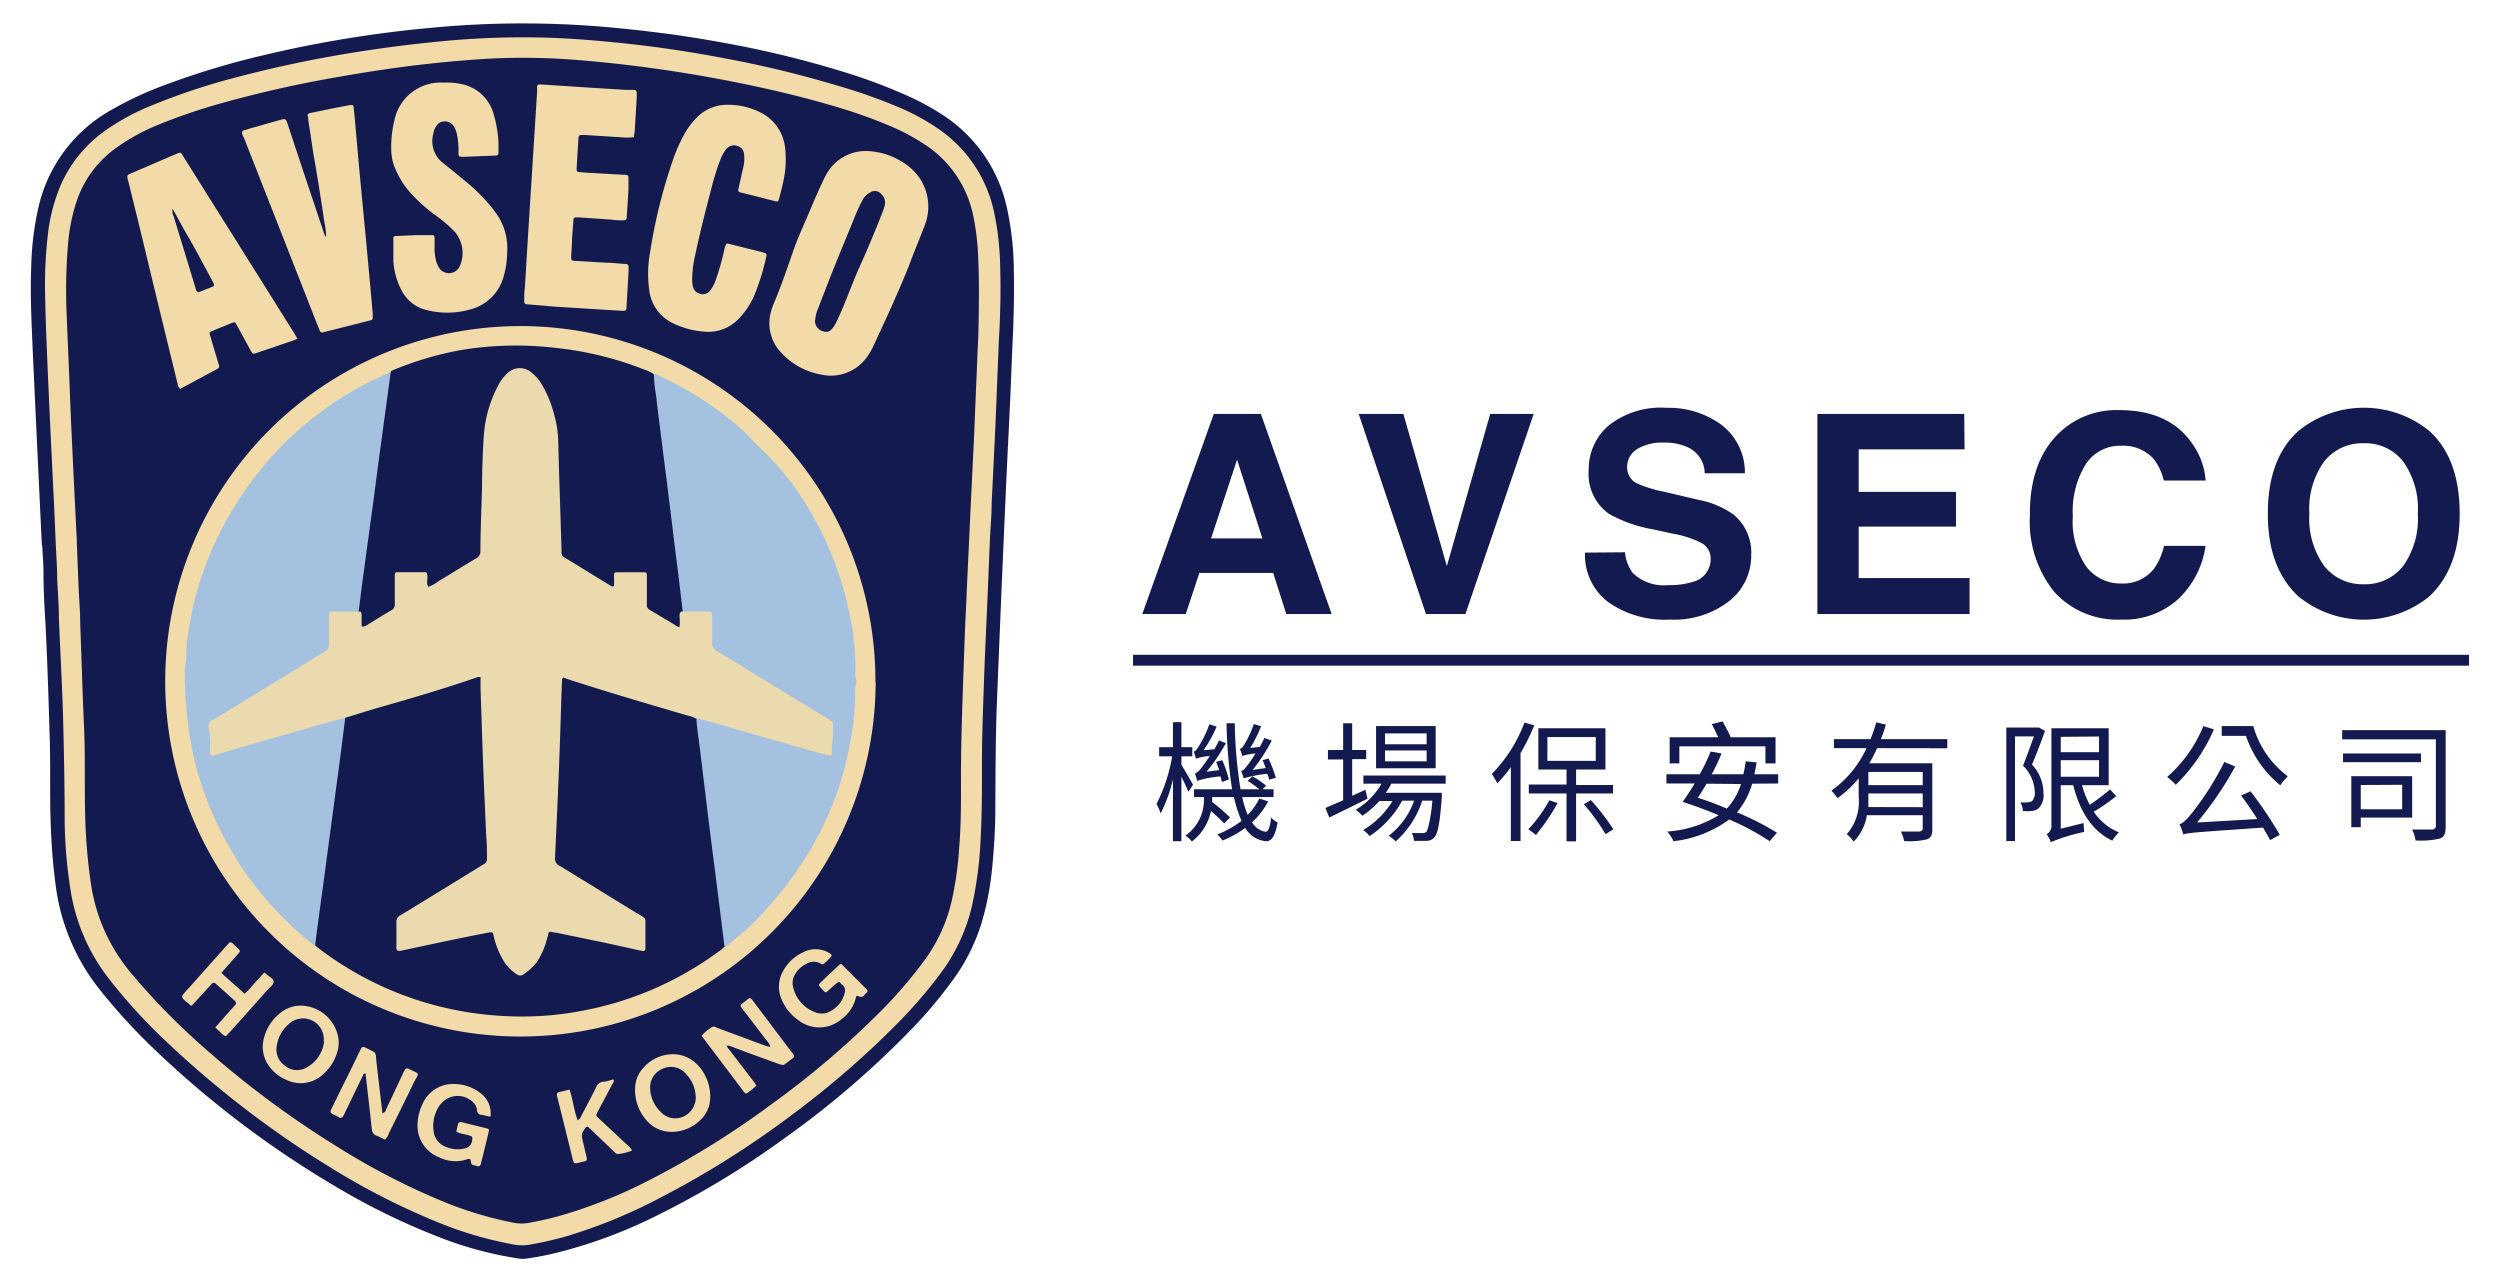 <svg viewBox="0 0 230 118" xmlns="http://www.w3.org/2000/svg"><path d="m3.85 50.15c-.14-2.89-.27-5.78-.41-8.67-.15-3.17-.3-6.35-.44-9.48-.1-2.45-.23-4.9-.13-7.35a27.26 27.26 0 0 1 .71-5.76 13.75 13.75 0 0 1 6.67-8.78 32 32 0 0 1 5-2.32 73.74 73.74 0 0 1 9.34-2.79c3.16-.75 6.35-1.34 9.56-1.8q2.74-.39 5.5-.64a88 88 0 0 1 11.82-.34c1.66.06 3.31.17 5 .33 1.33.13 2.65.27 4 .44 2.43.3 4.85.7 7.26 1.16a93.15 93.15 0 0 1 10 2.5 50 50 0 0 1 6.17 2.35 23.67 23.67 0 0 1 2.7 1.49 13.66 13.66 0 0 1 6.09 8.88 27.54 27.54 0 0 1 .58 5.28q.06 3.3-.1 6.58c-.08 1.61-.13 3.22-.2 4.83-.12 2.59-.25 5.18-.37 7.77-.06 1.26-.11 2.52-.17 3.78-.11 2.61-.23 5.22-.34 7.83l-.36 8.82c-.14 3.39-.14 6.77-.16 10.16 0 1.84-.12 3.69-.3 5.52a27.25 27.25 0 0 1 -.73 4.13 17.7 17.7 0 0 1 -2.81 6 41.42 41.42 0 0 1 -4.11 4.86 84.05 84.05 0 0 1 -11.49 9.82 80.22 80.22 0 0 1 -12.54 7.49 44.22 44.22 0 0 1 -8.33 3 27 27 0 0 1 -2.82.55 2.66 2.66 0 0 1 -.69 0 34 34 0 0 1 -7.29-1.95 63.16 63.16 0 0 1 -9.67-4.73 90.76 90.76 0 0 1 -16.5-12.49 54.63 54.63 0 0 1 -5.29-5.8 19.28 19.28 0 0 1 -3.89-9.46c-.23-1.72-.36-3.43-.43-5.16-.13-3 0-6-.13-9-.09-3.24-.2-6.48-.36-9.73-.1-1.6-.19-3.23-.19-4.87 0-.81-.08-1.63-.12-2.44" fill="#121a50"/><path d="m5.13 50.07c-.13-3.36-.31-6.72-.47-10.07-.12-2.64-.25-5.28-.35-7.91-.07-1.68-.13-3.36-.16-5a39.78 39.78 0 0 1 .25-5.46 16.36 16.36 0 0 1 1-4.14 12 12 0 0 1 4-5.27 20.53 20.53 0 0 1 4.39-2.45 60 60 0 0 1 8-2.67q5.36-1.41 10.82-2.28 3.87-.62 7.78-1a78 78 0 0 1 9.79-.36c1.82.06 3.64.18 5.45.35 1.51.14 3 .3 4.52.5q3.38.45 6.7 1.09a97.87 97.87 0 0 1 10.27 2.5 49.86 49.86 0 0 1 5.88 2.1 20.2 20.2 0 0 1 3.19 1.76 12.38 12.38 0 0 1 5.29 7.88 25.58 25.58 0 0 1 .52 4.36c.08 2.17.05 4.34-.06 6.51-.07 1.24-.11 2.47-.16 3.71-.07 1.63-.13 3.27-.2 4.9q-.17 3.6-.35 7.21c0 1.12-.11 2.24-.16 3.36-.07 1.63-.13 3.26-.2 4.9-.11 2.66-.25 5.31-.34 8s-.2 5.36-.19 8c0 2.17 0 4.34-.12 6.51a35.17 35.17 0 0 1 -.83 6.38 16.65 16.65 0 0 1 -2.63 5.76 43.27 43.27 0 0 1 -4.18 4.9 84 84 0 0 1 -9.73 8.43 84.74 84.74 0 0 1 -12.2 7.67 47.73 47.73 0 0 1 -8.65 3.53 32.91 32.91 0 0 1 -3.27.74 4.06 4.06 0 0 1 -1.39 0 34.6 34.6 0 0 1 -7.18-2.11 65.8 65.8 0 0 1 -9.95-5.11 91.45 91.45 0 0 1 -15-11.55 50 50 0 0 1 -5.27-5.8 17.66 17.66 0 0 1 -3.44-8 43.54 43.54 0 0 1 -.55-6.35c0-3.1-.06-6.21-.14-9.31s-.27-6.28-.39-9.42c0-1.22-.11-2.43-.16-3.64 0-1-.08-2.1-.13-3.15z" fill="#f2dba8"/><path d="m7.07 49.78c-.12-2.42-.26-5.17-.39-7.92l-.15-3.22c-.07-1.66-.13-3.32-.2-5s-.14-3.18-.2-4.76a50.92 50.92 0 0 1 .12-6.3 16.9 16.9 0 0 1 .78-4 9.89 9.89 0 0 1 3.39-4.78 18.52 18.52 0 0 1 4.14-2.32 52.29 52.29 0 0 1 5.69-1.95 107.7 107.7 0 0 1 11.33-2.53c2.4-.42 4.8-.78 7.2-1.06 1.83-.21 3.67-.38 5.51-.5s3.69-.15 5.53-.1 3.55.19 5.31.36 3.62.39 5.43.65c2.61.37 5.2.82 7.79 1.35 3 .62 6 1.34 9 2.25a45.44 45.44 0 0 1 4.93 1.81 19.57 19.57 0 0 1 2.7 1.47 10.25 10.25 0 0 1 4.53 6.49 22.68 22.68 0 0 1 .49 4.13c.1 2.38.06 4.77 0 7.15-.07 1.4-.12 2.8-.18 4.2-.07 1.61-.13 3.22-.2 4.83-.12 2.56-.25 5.13-.37 7.7-.13 2.77-.26 5.55-.38 8.32-.06 1.17-.11 2.34-.15 3.5-.14 4.2-.33 8.4-.31 12.61 0 2 0 3.92-.17 5.88a30.73 30.73 0 0 1 -.67 4.78 14.86 14.86 0 0 1 -2.46 5.45 41.64 41.64 0 0 1 -3.8 4.48 81 81 0 0 1 -10.31 8.82 79.51 79.51 0 0 1 -11.91 7.33 44.53 44.53 0 0 1 -7.75 3c-.87.24-1.76.43-2.66.6a3.82 3.82 0 0 1 -1.39 0 34.59 34.59 0 0 1 -6.62-2 64.52 64.52 0 0 1 -9.64-5 88.86 88.86 0 0 1 -13.7-10.42 60.42 60.42 0 0 1 -5.33-5.63 16.44 16.44 0 0 1 -3.66-8.34 49.64 49.64 0 0 1 -.47-5.11c-.13-3.06 0-6.12-.14-9.18s-.23-6.3-.35-9.45c0-1.12-.1-2.24-.15-3.36-.05-1.28-.1-2.57-.17-4.18" fill="#121a50"/><g fill="#f2dba8"><path d="m80.56 62.7a32.68 32.68 0 1 1 -32.62-32.7 32.66 32.66 0 0 1 32.6 32.72"/><path d="m79.91 13.9a6.6 6.6 0 0 1 3.74 1.45 4.69 4.69 0 0 1 1.43 5.37c-.47 1.24-1 2.48-1.45 3.71-1 2.51-2.16 5-3.29 7.42a5.48 5.48 0 0 1 -.52.91 4.07 4.07 0 0 1 -4.23 1.71 6.55 6.55 0 0 1 -3.65-1.95 3.9 3.9 0 0 1 -1-3.87 4.64 4.64 0 0 1 .22-.66c.68-1.59 1.23-3.22 1.8-4.85.49-1.42 1.14-2.76 1.71-4.14q.47-1.14 1-2.25a7.11 7.11 0 0 1 .53-1 4.12 4.12 0 0 1 3.7-1.85"/><path d="m27.36 31.16-.31.14-3.38 1.15c-.41.14-.42.14-.64-.26l-1.24-2.27c-.18-.32-.19-.32-.55-.17l-1.75.71c-.22.09-.24.15-.17.37.27.92.54 1.84.82 2.75a.27.27 0 0 1 -.13.35l-3.44 1.85a.84.84 0 0 1 -.24-.51q-1.68-6.85-3.33-13.72c-.39-1.61-.79-3.21-1.18-4.82l-.06-.2c-.09-.39-.07-.43.29-.58l3.6-1.55.77-.32a.24.24 0 0 1 .31.09 3 3 0 0 1 .18.3q5.09 8.1 10.18 16.22c.08.14.16.28.28.47"/><path d="m58.35 12.62a6.68 6.68 0 0 1 -1.34 0l-3.21-.2h-.35a.24.24 0 0 0 -.23.22s0 .05 0 .07c-.06.93-.12 1.86-.17 2.8 0 .24 0 .29.27.32l.84.07 3.22.18c.44 0 .45.05.44.51v.84c-.05.84-.1 1.68-.16 2.52 0 .27-.08.32-.35.32s-.7 0-1-.06l-3.03-.21h-.14c-.34 0-.37 0-.39.33l-.12 1.61c0 .56-.06 1.12-.08 1.68 0 .3 0 .36.35.38l2.86.17c.61 0 1.21.09 1.82.12a.23.23 0 0 1 .25.21.13.13 0 0 1 0 .06v.35c-.06 1.1-.12 2.19-.19 3.29 0 .39-.06.41-.48.39l-6-.37-2.62-.22c-.26 0-.31-.08-.31-.35s0-.8.06-1.19q.27-4.55.56-9.09l.42-6.64.15-2.38a2 2 0 0 1 0-.42.2.2 0 0 1 .2-.16h.14l4.89.32 2.93.18h.63c.34 0 .37.06.37.37v.35c-.06.93-.11 1.86-.17 2.8 0 .25-.06.5-.09.77"/><path d="m38.12 21.63h1.55c.27 0 .3 0 .31.34s0 .7 0 1.05a4.58 4.58 0 0 0 .15 1 1.91 1.91 0 0 0 .41.8 1.1 1.1 0 0 0 1.53 0 1.66 1.66 0 0 0 .16-.21l.07-.12a3 3 0 0 0 -.44-3.14 11.8 11.8 0 0 0 -1.69-1.47 14.51 14.51 0 0 1 -2.17-1.88 7.92 7.92 0 0 1 -1.5-2.18 4.66 4.66 0 0 1 -.5-1.82 10.65 10.65 0 0 1 .28-2.92 4.35 4.35 0 0 1 4.52-3.48 6.26 6.26 0 0 1 1.67.14 3.83 3.83 0 0 1 2.89 2.58 11.12 11.12 0 0 1 .5 2.74v1c0 .18-.09.25-.26.25l-3 .12c-.38 0-.42-.05-.42-.38a7.17 7.17 0 0 0 -.11-1.53 2.61 2.61 0 0 0 -.33-.92 1 1 0 0 0 -1.3-.31 1 1 0 0 0 -.24.22 1.56 1.56 0 0 0 -.33.77 2.55 2.55 0 0 0 .89 2.72c.7.55 1.38 1.12 2.07 1.68a16.86 16.86 0 0 1 2.29 2.26c.22.26.43.55.63.84a5.44 5.44 0 0 1 .91 3.39 8.3 8.3 0 0 1 -.31 2.21 4.28 4.28 0 0 1 -3.13 3.1 7.67 7.67 0 0 1 -3.95.05 3.48 3.48 0 0 1 -2.27-1.71 6.71 6.71 0 0 1 -.81-2.8c0-.65 0-1.31 0-2 0-.27 0-.3.34-.31l1.61-.07v-.05"/><path d="m66.83 22.41c.16 0 .32.05.48.09l2.78.69.27.08a.2.2 0 0 1 .16.23 21.27 21.27 0 0 1 -1.15 3.74 7.38 7.38 0 0 1 -1.45 2.13 3.83 3.83 0 0 1 -3 1.15 7.81 7.81 0 0 1 -3-.78 3.84 3.84 0 0 1 -2.18-3 10.7 10.7 0 0 1 .06-3.48 48.83 48.83 0 0 1 2.07-8.42 14.6 14.6 0 0 1 1.13-2.57 7 7 0 0 1 1.1-1.45 3.9 3.9 0 0 1 2.9-1.18 6.54 6.54 0 0 1 2.91.68 4.1 4.1 0 0 1 2.31 3.21 9.22 9.22 0 0 1 -.18 3.27c-.1.5-.24 1-.37 1.5-.06.23-.12.27-.35.21l-2.32-.59-.82-.2c-.27-.07-.29-.12-.23-.4.15-.68.3-1.36.46-2.05a3.3 3.3 0 0 0 .05-1 .86.86 0 0 0 -.62-.85.93.93 0 0 0 -1.06.34 3.57 3.57 0 0 0 -.5.92 20.09 20.09 0 0 0 -.8 2.53c-.56 2.12-1.1 4.25-1.55 6.39a9.82 9.82 0 0 0 -.25 2 4.2 4.2 0 0 0 .05.7.9.9 0 0 0 .67.73.86.86 0 0 0 .94-.31 3.22 3.22 0 0 0 .47-.85 24.1 24.1 0 0 0 .82-2.87 1.86 1.86 0 0 1 .22-.61"/><path d="m30 21.83a6.54 6.54 0 0 0 -.17-1.46c-.3-2.08-.63-4.15-1-6.23-.15-1-.31-2.07-.47-3.11 0-.11 0-.23-.05-.35s.05-.25.22-.28l1.92-.4 1.78-.34c.23 0 .29 0 .31.25.05.44.09.88.13 1.32.16 1.79.31 3.58.48 5.37s.33 3.48.5 5.23l.35 3.78c.1 1.07.19 2.14.29 3.21v.28c0 .29 0 .32-.28.39l-3.32.84-.95.24a.24.24 0 0 1 -.32-.15c-.16-.39-.32-.78-.47-1.17l-6.45-16.43c-.1-.25-.3-.48-.2-.78l.73-.23 2.83-.8c.32-.08.44-.1.57.29.54 1.66 1.1 3.32 1.65 5l1.65 4.91a1.57 1.57 0 0 0 .3.64"/><path d="m35.26 102.38c.2-.06.22-.24.29-.38l1.45-3.08c.07-.15.13-.3.21-.44s.2-.25.39-.15c1.06.54 1 .27.47 1.26-.74 1.56-1.51 3.1-2.28 4.64a1.38 1.38 0 0 1 -.38.62 7 7 0 0 0 -.73-.35.69.69 0 0 1 -.48-.68c-.18-1.69-.38-3.38-.57-5.07-.2 0-.22.15-.28.27-.54 1.13-1.09 2.26-1.64 3.4a1.82 1.82 0 0 1 -.2.36s-.12.06-.18.07-.08 0-.13-.06c-1-.52-.93-.29-.46-1.27.73-1.53 1.5-3 2.24-4.58.08-.17.17-.33.25-.5a.23.23 0 0 1 .28-.11l.19.09c1 .52.83.26.94 1.32.16 1.48.35 3 .52 4.45a1.8 1.8 0 0 0 0 .19"/><path d="m66.91 96.18c-.06.17.08.25.16.36.72.94 1.44 1.89 2.17 2.83l.35.49a4.46 4.46 0 0 1 -.86.7.13.13 0 0 1 -.18 0 .67.67 0 0 1 -.14-.15l-3.86-5.11a3.2 3.2 0 0 1 1-.82c.13-.08.27 0 .4.07l3.15 1.17 1.44.53c.11 0 .22.11.34 0a2.22 2.22 0 0 0 -.39-.57c-.69-.91-1.38-1.82-2.08-2.72-.07-.1-.15-.19-.21-.28a.22.22 0 0 1 0-.29c.26-.2.52-.4.76-.57a.54.54 0 0 1 .3.24l3.58 4.75a2 2 0 0 1 .17.23.18.18 0 0 1 0 .25c-.28.22-.55.43-.84.64-.13.1-.26 0-.4 0l-3-1.09-1.57-.59a.47.47 0 0 0 -.4 0z"/><path d="m45.11 102.74-.74-.17c-.31 0-.5-.17-.5-.53a1 1 0 0 0 -.33-.61 2 2 0 0 0 -2.86 0l-.21.23a3.34 3.34 0 0 0 -.59 2.33 1.77 1.77 0 0 0 1.24 1.56 2.63 2.63 0 0 0 1.64.1.81.81 0 0 0 .67-.71.63.63 0 0 0 0-.36c-.43-.25-1-.2-1.45-.47l.12-.55c.09-.34.14-.37.49-.29l2.11.52c.29.07.31.11.25.38-.23 1-.46 1.9-.7 2.86-.06.26-.14.3-.4.24l-.27-.08c-.2 0-.24-.17-.26-.35s-.08-.28-.32-.19a3.35 3.35 0 0 1 -2.58-.17 3.12 3.12 0 0 1 -2-3.18 4.64 4.64 0 0 1 .46-1.75 3.06 3.06 0 0 1 3.12-1.81 3.86 3.86 0 0 1 2.14.78 2.29 2.29 0 0 1 1 2 .3.3 0 0 1 0 .13 1 1 0 0 1 -.07.15"/><path d="m76.55 87.9a5 5 0 0 1 -.76.77.2.2 0 0 1 -.26 0 1.25 1.25 0 0 0 -1.33 0 2.35 2.35 0 0 0 -1.2 1.27 1.57 1.57 0 0 0 0 1 3.21 3.21 0 0 0 1.93 2.16 1.61 1.61 0 0 0 1.6-.15 2.54 2.54 0 0 0 1.18-1.59.66.66 0 0 0 -.21-.75c-.11-.09-.2-.19-.32-.3a8.48 8.48 0 0 0 -1 .85c-.19.17-.22.17-.4 0l-.24-.25c-.25-.28-.25-.3 0-.57l1.58-1.49c.23-.21.25-.22.45 0l2.14 2.15c.11.12.14.23 0 .35s-.14.13-.2.2a.36.36 0 0 1 -.51.1.75.75 0 0 0 -.23 0 3.41 3.41 0 0 1 -1.31 2.08 3.14 3.14 0 0 1 -4.06.09 4.37 4.37 0 0 1 -1.47-1.82 2.91 2.91 0 0 1 .13-2.69 4 4 0 0 1 1.87-1.72 2.43 2.43 0 0 1 2.47.16l.1.09a.36.36 0 0 1 0 .09"/><path d="m27.72 92.52a3.56 3.56 0 0 1 3.37 2.78 2.94 2.94 0 0 1 -.09 1.58 4.19 4.19 0 0 1 -1.23 1.91 3 3 0 0 1 -3.44.55 3.67 3.67 0 0 1 -1.76-1.54 3 3 0 0 1 -.32-2.16 4.23 4.23 0 0 1 1.42-2.35 3 3 0 0 1 2.09-.77"/><path d="m61.62 97a3.14 3.14 0 0 1 2.49.9 4.2 4.2 0 0 1 1.23 3 2.88 2.88 0 0 1 -1 2.23 3.74 3.74 0 0 1 -2.54 1 3 3 0 0 1 -2.42-1.18 4.17 4.17 0 0 1 -.95-2.85 2.83 2.83 0 0 1 .79-1.89 3.6 3.6 0 0 1 2.4-1.21"/><path d="m20.36 89.5c.71.67 1.42 1.26 2.13 1.92a3.58 3.58 0 0 0 .64-.65c.19-.2.37-.42.56-.62l.61-.67a1.48 1.48 0 0 1 .21.13c.22.24.63.39.66.69s-.35.52-.56.76q-1.66 1.89-3.35 3.76l-.48.52a1.26 1.26 0 0 1 -.5-.37c-.15-.13-.3-.28-.47-.45l.57-.65c.4-.46.81-.9 1.21-1.36.18-.21.18-.25 0-.45l-1.72-1.54c-.18-.15-.24-.14-.4 0l-1.35 1.48-.48.52c-.08 0-.16-.05-.2-.1-.23-.25-.58-.39-.71-.75a4.94 4.94 0 0 1 .62-.75l3.35-3.76.43-.47c.27 0 .4.24.57.39.51.44.45.4.05.85l-1.38 1.57"/><path d="m52.4 100.25c.33 1 .41 1.93.75 2.83a1.11 1.11 0 0 0 .39-.54c.45-.84.89-1.68 1.32-2.54a.76.76 0 0 1 .62-.48c.32 0 .63-.14.94-.22.13.18 0 .29-.06.39-.45.87-.92 1.73-1.38 2.6-.17.32-.17.33.1.59l2.6 2.43a1.52 1.52 0 0 1 .47.54 4.71 4.71 0 0 1 -1.28.32c-.16 0-.25-.09-.35-.19l-1.92-1.84-.4-.39c-.14-.12-.22-.12-.33 0a.1.1 0 0 0 0 0c-.4.59-.4.59-.24 1.29l.36 1.5c0 .17 0 .25-.2.3a2.61 2.61 0 0 1 -.27.06c-.78.2-.72.25-.9-.54l-1.33-5.36-.06-.2c0-.16 0-.28.18-.32l1-.24"/></g><path d="m66.65 87.08a1.73 1.73 0 0 1 -.52.45 30.65 30.65 0 0 1 -13 5.54 28.89 28.89 0 0 1 -6.63.41 30.62 30.62 0 0 1 -17.5-6.48 2.13 2.13 0 0 1 -.1-1c.88-6.4 1.71-12.82 2.59-19.22a2.31 2.31 0 0 1 .15-.68 1.57 1.57 0 0 1 1-.51c3.62-1.07 7.26-2.11 10.85-3.29.74-.25.95-.1.93.7 0 1.89.12 3.77.19 5.66.1 2.75.12 5.5.37 8.24.21 2.4.22 2.41-1.82 3.7s-3.89 2.4-5.82 3.57a1.14 1.14 0 0 0 -.65 1.2v.49c0 1.6-.09 1.47 1.45 1.15 2-.43 4.06-.88 6.1-1.27 1.14-.22 1.27-.14 1.61.94a5.72 5.72 0 0 0 1.45 2.45c.54.52.81.53 1.36 0a5.91 5.91 0 0 0 1.47-2.67c.23-.86.34-.94 1.23-.78 2.18.4 4.34.91 6.51 1.37l.75.16c.46.11.63-.07.66-.53.13-1.94.11-2-1.56-3q-3.11-1.89-6.2-3.81a1.06 1.06 0 0 1 -.62-1.15 39.05 39.05 0 0 0 .2-4.19c.1-1.6.13-3.21.2-4.82.1-2.26.05-4.52.27-6.78.07-.71.2-.8.89-.58 3.58 1.14 7.18 2.21 10.79 3.26.36.1.74.16 1 .52.34 1.93.52 3.88.77 5.82q.9 7.14 1.76 14.29a1.15 1.15 0 0 1 -.08.87" fill="#121a50"/><path d="m31.76 66.07c-.13 1-.25 2-.38 3-.16 1.25-.33 2.5-.5 3.75-.2 1.52-.4 3-.61 4.58-.17 1.25-.33 2.49-.5 3.74-.22 1.6-.44 3.19-.65 4.79-.05.37-.09.74-.13 1.11a31.88 31.88 0 0 1 -6.9-7.46 34.28 34.28 0 0 1 -2.63-4.93 28.31 28.31 0 0 1 -1.7-5.31 29.46 29.46 0 0 1 -.49-3 38.09 38.09 0 0 1 -.27-4.63c0-.45.15-.88.13-1.32a11.58 11.58 0 0 1 .17-2 30 30 0 0 1 .76-3.75 30.57 30.57 0 0 1 2.69-6.64 32.59 32.59 0 0 1 5.78-7.59 31.46 31.46 0 0 1 5.37-4.11c.62-.37 1.25-.74 1.89-1.06s1.52-.71 2.28-1.06c.23.24.13.53.1.8-.63 4.76-1.29 9.51-1.91 14.27-.27 2-.55 4-.8 5.95a3.22 3.22 0 0 1 -.23 1c-.38.4-.87.25-1.32.25-1.74 0-1.52-.17-1.54 1.54 0 2.16.19 1.7-1.56 2.79q-4.41 2.69-8.81 5.38a1 1 0 0 0 -.56 1.14 7.37 7.37 0 0 1 0 1.33c0 .67.08.72.75.53 2.23-.62 4.45-1.27 6.67-1.9 1.37-.39 2.73-.82 4.1-1.18.26-.07.53-.25.79 0" fill="#a4c2df"/><path d="m66.65 87.08c-.25-2-.5-4.07-.76-6.1s-.53-4.11-.78-6.17-.5-4.16-.76-6.24c-.1-.83-.25-1.66-.28-2.5.31-.24.63-.06.93 0q5.2 1.52 10.42 3c.91.26.91.26 1-.67v-.21a2.13 2.13 0 0 0 -1.21-2.49c-3-1.72-6-3.62-9-5.44a1.53 1.53 0 0 1 -.87-1.53c0-.44 0-.88 0-1.33 0-1 0-1-1-1-.33 0-.65 0-1 0a.84.84 0 0 1 -.71-.22 1.93 1.93 0 0 1 -.24-.87c-.83-6.62-1.62-13.25-2.47-19.87a1.33 1.33 0 0 1 .13-1.08 1.56 1.56 0 0 1 .65.24 31.69 31.69 0 0 1 6.36 3.91 16.62 16.62 0 0 1 1.78 1.58c.53.56 1.08 1.09 1.63 1.64a26.79 26.79 0 0 1 2.53 2.94 30.19 30.19 0 0 1 2.92 5 32.6 32.6 0 0 1 1.7 4.57c.33 1.12.53 2.27.77 3.4.11.5.1 1 .19 1.52a18.64 18.64 0 0 1 .11 2.84 2 2 0 0 0 .06.49.79.79 0 0 1 0 .48 2.57 2.57 0 0 0 -.07.83 23.18 23.18 0 0 1 -.4 4.16 29.2 29.2 0 0 1 -1.15 4.6 28.21 28.21 0 0 1 -1.92 4.44 31.09 31.09 0 0 1 -3.4 5.11 31.88 31.88 0 0 1 -2.81 3.09c-.69.63-1.41 1.22-2.12 1.82a.53.53 0 0 1 -.2.07" fill="#a4c2df"/><path d="m60.15 34.39a16.12 16.12 0 0 0 .22 2.08c.15 1.39.34 2.78.51 4.16s.34 2.64.5 3.95l.48 3.89c.16 1.34.33 2.68.5 4l.45 3.75a.5.5 0 0 1 0 .13c0 .48.23 1.06-.24 1.36s-.76-.21-1.12-.4-.83-.51-1.26-.75a1.47 1.47 0 0 1 -.82-1.49c0-.54 0-1.08 0-1.61s-.16-.7-.65-.68c-.33 0-.65 0-1 0-.87 0-.88 0-1.08.84-.1.39-.31.54-.66.34-1.39-.81-2.78-1.63-4.12-2.53a1 1 0 0 1 -.35-.58 3.61 3.61 0 0 1 -.14-1c.09-2.53-.14-5-.16-7.56a14.12 14.12 0 0 0 -1.1-6 7.51 7.51 0 0 0 -.86-1.44 1.62 1.62 0 0 0 -2.21-.62 1.72 1.72 0 0 0 -.61.59 9.35 9.35 0 0 0 -1.66 4.27 12.81 12.81 0 0 0 -.17 2.23c0 3.08-.26 6.15-.27 9.23a1.14 1.14 0 0 1 -.61 1c-1.24.74-2.46 1.53-3.72 2.25-.67.38-.86.3-1-.45-.05-.44-.24-.61-.67-.61-2.21 0-1.85-.25-1.89 1.75v1a.93.93 0 0 1 -.43.76 26.68 26.68 0 0 1 -2.28 1.39c-.5.26-.68.16-.73-.4a3 3 0 0 1 0-1c.12-.93.23-1.85.35-2.78.17-1.22.33-2.45.5-3.67l.51-3.74c.16-1.2.31-2.4.47-3.6.22-1.59.43-3.19.65-4.78l.48-3.53a30 30 0 0 1 6.84-2 31.41 31.41 0 0 1 8.27-.14 30.93 30.93 0 0 1 8.2 2 3.33 3.33 0 0 1 .87.42" fill="#121a50"/><path d="m75 29.47a3 3 0 0 1 .27-1.1c.5-1.3 1-2.61 1.52-3.9.66-1.65 1.35-3.28 2-4.9.17-.39.36-.77.55-1.14a1.71 1.71 0 0 1 .73-.73.75.75 0 0 1 1 .15 1.08 1.08 0 0 1 .3 1.15c-.07.22-.14.44-.23.66-.61 1.54-1.24 3.07-1.92 4.58-.6 1.31-1.1 2.67-1.65 4-.19.45-.39.9-.6 1.34a3.9 3.9 0 0 1 -.28.49c-.29.42-.58.54-.93.42a1 1 0 0 1 -.78-1v-.05" fill="#121a50"/><path d="m15.9 19.24c.52.93 1 1.86 1.57 2.8.68 1.22 1.34 2.45 2 3.68l.16.3c.11.22.1.29-.12.38l-1.29.5a.63.63 0 0 1 -.24-.43l-2-6.56a1.21 1.21 0 0 1 -.11-.68z" fill="#121a50"/><path d="m15.91 19.23h-.05" fill="#121a50"/><path d="m66.91 96.18s-.09 0-.1 0 0 0 0 0 .07 0 0 .09z" fill="#121a50"/><path d="m29.81 95.86a3.09 3.09 0 0 1 -1.61 2.35 1.72 1.72 0 0 1 -2-.18 1.78 1.78 0 0 1 -.73-1.85 3.22 3.22 0 0 1 1.14-2 1.91 1.91 0 0 1 3.17 1.63" fill="#121a50"/><path d="m64 100.75a1.93 1.93 0 0 1 -1.19 2 1.8 1.8 0 0 1 -2-.43 3.15 3.15 0 0 1 -1-2.18 1.86 1.86 0 0 1 1.19-1.83 1.79 1.79 0 0 1 2.1.48 3.16 3.16 0 0 1 .9 2" fill="#121a50"/><path d="m33.12 56.24c.15.08.14.22.15.36v1c.15.1.25 0 .34 0 .8-.48 1.59-1 2.39-1.45a.57.57 0 0 0 .32-.57c0-.77 0-1.54 0-2.31 0-.14 0-.28 0-.42a.22.22 0 0 1 .22-.21h2.39c.34 0 .35 0 .39.34s-.13.69.1 1a3.35 3.35 0 0 0 .91-.5c1.16-.7 2.31-1.42 3.47-2.11a.71.71 0 0 0 .4-.66c0-2 .1-4 .15-6 0-1.5.06-3 .15-4.48a11.62 11.62 0 0 1 1.36-4.82 3.92 3.92 0 0 1 .85-1.1 1.63 1.63 0 0 1 2.23 0 3.9 3.9 0 0 1 .94 1.12 10.59 10.59 0 0 1 1.12 2.77 9.9 9.9 0 0 1 .36 2.42c.08 3.32.2 6.63.3 9.94a2.61 2.61 0 0 1 0 .28.47.47 0 0 0 .28.45l1.73 1.06 2.45 1.5a.43.43 0 0 0 .36.1 7 7 0 0 0 0-1c0-.24.07-.3.29-.3h2.52a.2.2 0 0 1 .22.19v.56 2.24a.45.45 0 0 0 .19.42l2.7 1.62s.05 0 .12 0a5.65 5.65 0 0 0 0-1c0-.16 0-.33.17-.42h2.1a3.93 3.93 0 0 1 .49 0 .24.24 0 0 1 .23.22v.49 2.17a.76.76 0 0 0 .42.74c1 .6 2 1.22 3 1.83l4.12 2.52 3 1.82c.14.08.27.18.41.27a.35.35 0 0 1 .17.35 9.74 9.74 0 0 1 -.1 2v.63a.21.21 0 0 1 -.22.21h-.08l-1.61-.45-6.83-1.95-3.48-1a1.26 1.26 0 0 0 -.28 0 3.19 3.19 0 0 0 -.85-.3c-3.4-1-6.81-2-10.18-3.08-.4-.12-.8-.26-1.17-.39-.16.09-.13.21-.13.32-.1 2.73-.17 5.46-.28 8.19s-.23 5.27-.35 7.91a.08.08 0 0 1 0 .07.75.75 0 0 0 .44.84c2.43 1.47 4.86 3 7.28 4.46.65.4.59.27.59 1v1.87c0 .53 0 .55-.57.43-1.14-.25-2.27-.51-3.42-.75l-4.11-.85-.62-.1a.18.18 0 0 0 -.21.13c0 .16-.08.32-.12.48a7 7 0 0 1 -.9 2.11 4.43 4.43 0 0 1 -1 1c-.51.4-.63.4-1.15 0a4.35 4.35 0 0 1 -.92-1 7.89 7.89 0 0 1 -.89-2.12c-.16-.58 0-.63-.74-.49-1.46.28-2.93.58-4.39.89l-3.34.71a.69.69 0 0 1 -.47 0 .52.52 0 0 1 -.06-.34c0-.75 0-1.5 0-2.24a.67.67 0 0 1 .39-.67c1.24-.74 2.47-1.51 3.7-2.26l3.76-2.31.24-.15a.45.45 0 0 0 .24-.46c0-.7 0-1.4-.07-2.1-.08-1.91-.17-3.82-.25-5.74-.1-2.59-.18-5.18-.27-7.77 0-.37 0-.73 0-1.11a1 1 0 0 0 -.25 0c-3.11 1.08-6.28 2-9.43 2.9-.92.27-1.83.56-2.74.84l-2.22.6c-2.74.78-5.49 1.57-8.23 2.37l-1.4.41-.33.1a.24.24 0 0 1 -.29-.18.06.06 0 0 1 0 0c0-.16 0-.32 0-.49a9.66 9.66 0 0 0 -.12-2 .5.5 0 0 1 .26-.54c.17-.11.36-.2.54-.31l5.66-3.46 4.28-2.62a.59.59 0 0 0 .32-.57c0-.75 0-1.49 0-2.24v-.49c0-.27.08-.33.34-.34h2.58" fill="#ecdaaf"/><path d="m104.24 60.74h122.91" fill="none" stroke="#121a50" stroke-miterlimit="10"/><path d="m111.67 38.08h4.33l6.51 18.41h-4.17l-1.21-3.78h-6.79l-1.25 3.78h-4zm-.25 11.45h4.72l-2.33-7.24z" fill="#121a50"/><path d="m137.1 38.08h4l-6.28 18.41h-3.63l-6.19-18.41h4.11l4 14z" fill="#121a50"/><path d="m149.5 50.81a3.76 3.76 0 0 0 .7 1.89 4.11 4.11 0 0 0 3.28 1.13 7.1 7.1 0 0 0 2.26-.3 2.14 2.14 0 0 0 1.64-2.13 1.6 1.6 0 0 0 -.8-1.42 8.93 8.93 0 0 0 -2.56-.86l-2-.43a12.58 12.58 0 0 1 -4-1.42 4.49 4.49 0 0 1 -1.86-4 5.3 5.3 0 0 1 1.82-4.11 7.74 7.74 0 0 1 5.36-1.64 8.17 8.17 0 0 1 5 1.54 5.49 5.49 0 0 1 2.19 4.48h-3.7a2.65 2.65 0 0 0 -1.49-2.36 5.05 5.05 0 0 0 -2.29-.46 4.38 4.38 0 0 0 -2.44.6 1.91 1.91 0 0 0 -.91 1.67 1.59 1.59 0 0 0 .9 1.48 11.58 11.58 0 0 0 2.45.76l3.23.76a8.16 8.16 0 0 1 3.19 1.34 4.51 4.51 0 0 1 1.64 3.76 5.28 5.28 0 0 1 -2 4.19 8.24 8.24 0 0 1 -5.48 1.72 9 9 0 0 1 -5.72-1.64 5.45 5.45 0 0 1 -2.09-4.52z" fill="#121a50"/><path d="m180.74 41.34h-9.74v3.91h8.95v3.2h-8.95v4.73h10.2v3.31h-14v-18.41h13.51z" fill="#121a50"/><path d="m189.27 40a7.58 7.58 0 0 1 5.67-2.27c3.06 0 5.3 1 6.72 3.05a6.66 6.66 0 0 1 1.26 3.43h-3.85a5.25 5.25 0 0 0 -.94-2 3.8 3.8 0 0 0 -3-1.2 3.75 3.75 0 0 0 -3.24 1.7 8.25 8.25 0 0 0 -1.19 4.79 7.3 7.3 0 0 0 1.25 4.64 3.93 3.93 0 0 0 3.19 1.54 3.62 3.62 0 0 0 3-1.32 5.88 5.88 0 0 0 .95-2.14h3.82a8.32 8.32 0 0 1 -2.52 4.9 7.37 7.37 0 0 1 -5.24 1.88 7.82 7.82 0 0 1 -6.15-2.54 10.28 10.28 0 0 1 -2.25-7c-.04-3.24.82-5.72 2.52-7.46z" fill="#121a50"/><path d="m223.51 54.86a9.55 9.55 0 0 1 -12.07 0q-2.81-2.64-2.8-7.6c0-3.37.93-5.91 2.8-7.6a9.55 9.55 0 0 1 12.07 0c1.85 1.69 2.78 4.23 2.78 7.6s-.93 5.84-2.78 7.6zm-2.41-2.8a7.53 7.53 0 0 0 1.34-4.8 7.5 7.5 0 0 0 -1.34-4.79 4.4 4.4 0 0 0 -3.63-1.69 4.47 4.47 0 0 0 -3.65 1.68 7.48 7.48 0 0 0 -1.36 4.8 7.48 7.48 0 0 0 1.36 4.8 4.48 4.48 0 0 0 3.65 1.69 4.42 4.42 0 0 0 3.63-1.69z" fill="#121a50"/><path d="m109.33 72.85c-.12-.33-.39-.89-.64-1.39v5.93h-.78v-5.71a13.18 13.18 0 0 1 -1.13 3.15 5.71 5.71 0 0 0 -.38-.87 15.2 15.2 0 0 0 1.44-4.38h-1.2v-.84h1.27v-2.3h.78v2.3h1v.84h-1v.78c.26.42.91 1.54 1.07 1.83zm7.34.88a7.05 7.05 0 0 1 -1.48 1.92 1.73 1.73 0 0 0 1.25.87c.25 0 .41-.44.5-1.3a3 3 0 0 0 .6.46c-.23 1.3-.6 1.75-1.08 1.71a2.42 2.42 0 0 1 -1.89-1.22 10.12 10.12 0 0 1 -2.1 1.16 3 3 0 0 0 -.48-.56 9.07 9.07 0 0 0 2.23-1.25 12 12 0 0 1 -.7-2.19h-2v.18a2.53 2.53 0 0 1 0 .27 20.52 20.52 0 0 1 1.65 1.43l-.55.54c-.28-.29-.74-.73-1.21-1.13a4.73 4.73 0 0 1 -1.76 2.8 2.32 2.32 0 0 0 -.59-.54 4 4 0 0 0 1.7-3.39v-.16h-.91v-.72h3.5a46 46 0 0 1 -.51-6.07h.76a41.15 41.15 0 0 0 .53 6.07h1.72a9.76 9.76 0 0 0 -1.07-.77l.45-.42a8.22 8.22 0 0 1 1.25.86l-.31.33h1v.72h-2.89a10 10 0 0 0 .51 1.64 5.71 5.71 0 0 0 1.07-1.51zm-4.25-1.79-.13-.51a9.53 9.53 0 0 0 -2.16.41 3.53 3.53 0 0 0 -.2-.67 1.52 1.52 0 0 0 .61-.54c.12-.15.43-.57.76-1.08a5.16 5.16 0 0 0 -1.28.25 4 4 0 0 0 -.2-.66c.14 0 .29-.19.44-.44a9.82 9.82 0 0 0 1-2.07l.67.22a12.37 12.37 0 0 1 -1.2 2.17l1-.09c.14-.27.29-.53.41-.81l.64.25a15.93 15.93 0 0 1 -1.78 2.63l1.16-.15c-.09-.27-.18-.52-.28-.76l.57-.15a11.71 11.71 0 0 1 .61 1.77zm4.33-.21c0-.14-.08-.33-.16-.54a11.15 11.15 0 0 0 -2.17.42 5.21 5.21 0 0 0 -.24-.69c.2 0 .37-.24.6-.53a10.17 10.17 0 0 0 .72-1.07 4.39 4.39 0 0 0 -1.21.24 3.56 3.56 0 0 0 -.23-.67c.15 0 .28-.17.42-.4a9 9 0 0 0 .87-1.88l.67.2a11.4 11.4 0 0 1 -1 2l.88-.09a8.09 8.09 0 0 0 .42-.83l.68.25a16.87 16.87 0 0 1 -1.75 2.69l1.2-.17c-.09-.24-.19-.49-.29-.72l.54-.16a12.4 12.4 0 0 1 .68 1.78z" fill="#121a50"/><path d="m125.81 73.48c-1.21.61-2.52 1.25-3.52 1.73l-.35-.88 1.63-.7v-3.76h-1.4v-.87h1.4v-2.46h.83v2.46h1.29v.84h-1.29v3.37l1.22-.55zm2.19-1.38a6.48 6.48 0 0 1 -.51.84h5.16s0 .24 0 .36c-.18 2.47-.37 3.41-.71 3.76a1 1 0 0 1 -.67.3c-.26 0-.71 0-1.19 0a1.53 1.53 0 0 0 -.2-.72h1s.27 0 .36-.13.38-1 .54-2.85h-.94a8.38 8.38 0 0 1 -2.44 3.75 3 3 0 0 0 -.64-.52 7 7 0 0 0 2.34-3.23h-1.1a9.11 9.11 0 0 1 -3 3.26 2.41 2.41 0 0 0 -.59-.55 8 8 0 0 0 2.7-2.68h-1.21a8.18 8.18 0 0 1 -1.56 1.36 4.09 4.09 0 0 0 -.61-.55 6.65 6.65 0 0 0 2.37-2.4h-1.67v-.75h7.57v.75zm4.08-1.42h-5.48v-3.88h5.48zm-.83-3.21h-3.83v1h3.83zm0 1.57h-3.83v1h3.83z" fill="#121a50"/><path d="m141.15 66.73a17.77 17.77 0 0 1 -1.26 2.55v8.09h-.89v-6.79a13.64 13.64 0 0 1 -1.25 1.49 8 8 0 0 0 -.5-.87 13.51 13.51 0 0 0 3-4.72zm2.15 7.15a19.48 19.48 0 0 1 -2 2.94 5.3 5.3 0 0 0 -.7-.52 13 13 0 0 0 1.94-2.67zm1.7-.88v4.4h-.88v-4.4h-3.47v-.82h3.47v-1.38h-2.59v-3.8h6.17v3.8h-2.7v1.42h3.4v.78zm-2.64-3h4.45v-2.19h-4.45zm4 3.61a20.79 20.79 0 0 1 2.07 2.69l-.72.44a18.47 18.47 0 0 0 -2-2.75z" fill="#121a50"/><path d="m161.2 72.1a7.2 7.2 0 0 1 -1.4 2.64 25.4 25.4 0 0 1 3.68 1.87l-.67.78a24 24 0 0 0 -3.72-2 10.59 10.59 0 0 1 -5.13 2 4.17 4.17 0 0 0 -.57-.89 10.29 10.29 0 0 0 4.73-1.5c-1.12-.47-2.28-.89-3.32-1.23.34-.46.73-1.05 1.11-1.69h-2.6v-.85h3.07a18.45 18.45 0 0 0 1-2.09l1 .18a17.14 17.14 0 0 1 -.9 1.91h2.91c.09-.37.16-.77.22-1.19l1 .1c-.06.38-.13.76-.21 1.09h2.19v.85zm-6.7-1.87h-.89v-2.4h4.46c-.17-.38-.39-.85-.59-1.22l1-.24c.25.46.56 1 .74 1.46h4.13v2.4h-.93v-1.57h-7.92zm2.5 1.87c-.27.47-.54.9-.8 1.29.86.27 1.77.62 2.67 1a6 6 0 0 0 1.3-2.26z" fill="#121a50"/><path d="m172.7 68.83c-.23.47-.47 1-.73 1.39h5.8v6.06c0 .54-.12.8-.5.94a7.13 7.13 0 0 1 -2.09.16 3.4 3.4 0 0 0 -.3-.88h1.74s.27-.07.27-.25v-1.25h-5.14a4.38 4.38 0 0 1 -1.22 2.43 2.94 2.94 0 0 0 -.63-.69 4.47 4.47 0 0 0 1.1-3.39v-1.75a10 10 0 0 1 -1.95 1.83 5.84 5.84 0 0 0 -.56-.69 9.87 9.87 0 0 0 3.23-3.91h-3v-.83h3.37c.2-.52.38-1 .53-1.55l.88.22a13.08 13.08 0 0 1 -.46 1.33h6.11v.84zm4.19 5.43v-1.26h-5v.36.89zm0-3.24h-5v1.21h5z" fill="#121a50"/><path d="m188.14 67.25c-.36 1-.79 2.14-1.2 3.09a3.83 3.83 0 0 1 1.06 2.66 1.65 1.65 0 0 1 -.47 1.38 1.09 1.09 0 0 1 -.63.23 4.12 4.12 0 0 1 -.79 0 2.2 2.2 0 0 0 -.23-.8 3.32 3.32 0 0 0 .69 0 .85.85 0 0 0 .38-.11 1.07 1.07 0 0 0 .25-.83 3.59 3.59 0 0 0 -1.08-2.43c.35-.87.71-1.9 1-2.69h-1.74v9.63h-.8v-10.45h2.87.13zm6.55 6a19 19 0 0 1 -2.06 1.43 5.16 5.16 0 0 0 2.31 1.9 4.15 4.15 0 0 0 -.61.76c-1.87-.89-3-2.72-3.59-5.1h-1.15v4l2.11-.52a6.56 6.56 0 0 0 .05.82 15.84 15.84 0 0 0 -3.07.94 2.87 2.87 0 0 0 -.39-.73.88.88 0 0 0 .44-.84v-8.91h5.27v5.24h-2.45a8.24 8.24 0 0 0 .71 1.8 21.19 21.19 0 0 0 1.87-1.41zm-5.1-5.46v1.41h3.52v-1.44zm0 3.67h3.52v-1.52h-3.52z" fill="#121a50"/><path d="m203.68 67.1a15.85 15.85 0 0 1 -3.51 5.1 7 7 0 0 0 -.79-.72 12.53 12.53 0 0 0 3.33-4.68zm3.37 5.7a37.56 37.56 0 0 1 2.69 4l-.89.49c-.17-.34-.4-.72-.65-1.15-6.21.43-6.87.47-7.34.63a4.44 4.44 0 0 0 -.35-.94c.33-.08.68-.47 1.13-1a27.41 27.41 0 0 0 3-4.73l1 .42a31.83 31.83 0 0 1 -3.51 5.15l5.54-.32c-.47-.74-1-1.52-1.49-2.16zm.25-6a8.73 8.73 0 0 0 3.18 4.62 4.68 4.68 0 0 0 -.69.83 10 10 0 0 1 -3.16-4.55h-2.23v-.9z" fill="#121a50"/><path d="m225 76.07c0 .62-.13.93-.54 1.08a7.66 7.66 0 0 1 -2.23.17 3.47 3.47 0 0 0 -.31-1h1.89s.29-.07.29-.3v-8h-8.62v-.85h9.52zm-2.27-5.95h-7.17v-.8h7.17zm-5.54 5.1v.88h-.87v-4.69h5.6v3.81zm0-3v2.23h3.81v-2.25z" fill="#121a50"/></svg>